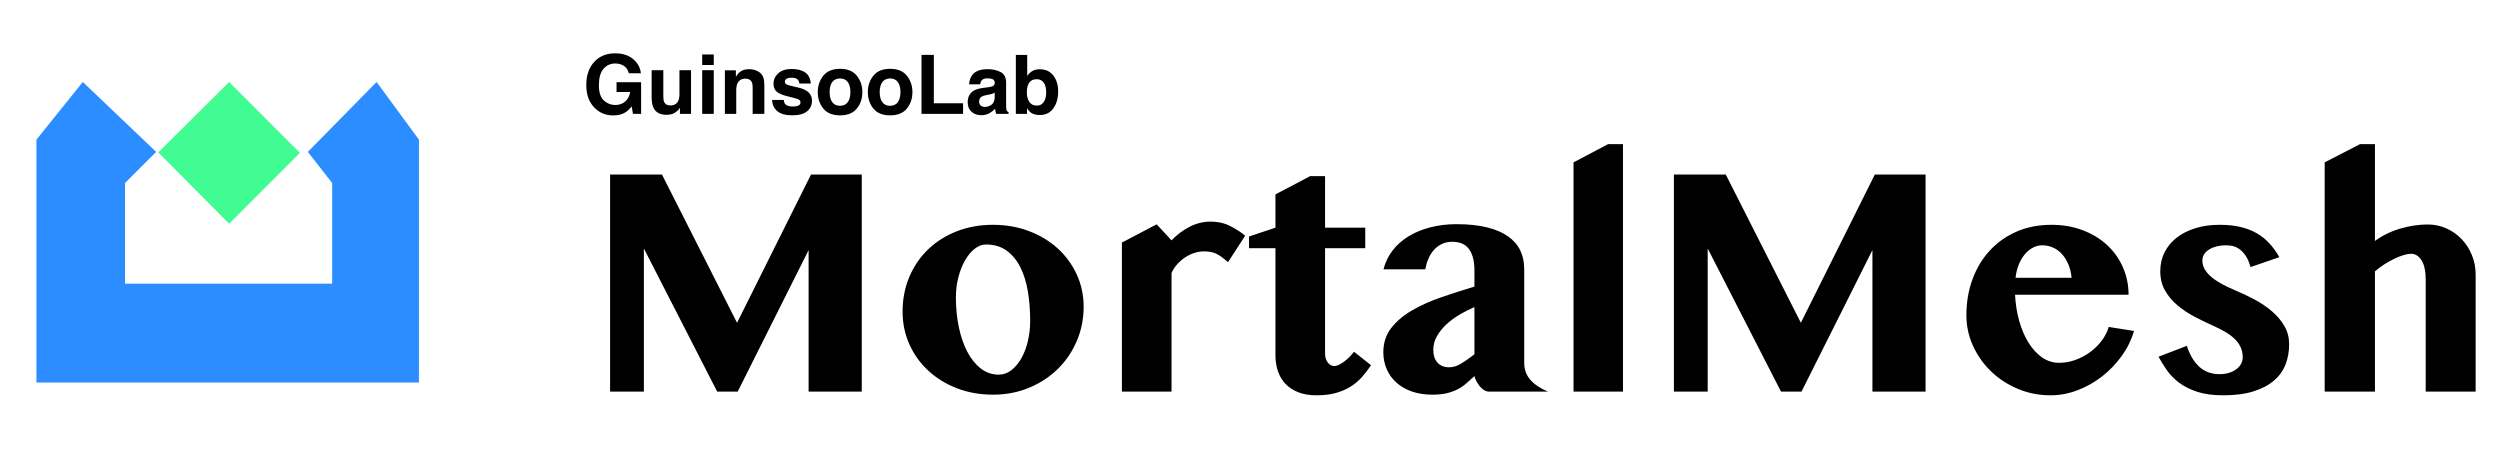 <?xml version="1.0" encoding="UTF-8"?>
<svg width="549px" height="104px" viewBox="0 0 549 104" version="1.1" xmlns="http://www.w3.org/2000/svg" xmlns:xlink="http://www.w3.org/1999/xlink">
    <title>guinsoolab-mortalmesh</title>
    <g id="guinsoolab-platform" stroke="none" stroke-width="1" fill="none" fill-rule="evenodd">
        <g id="guinsoolab-mortalmesh">
            <g id="Group" transform="translate(8, 18)">
                <polygon id="Path-18" fill="#2B8DFF" points="10.178 0 3.75774484e-15 12.671 1.50903737e-14 66 84 66 84 12.671 74.699 0 59.603 15.356 64.942 22.19 64.942 44.295 19.459 44.295 19.459 22.19 26.291 15.356"></polygon>
                <polygon id="Path-19" fill="#41FC92" points="42.32 0 26.756 15.47 42.32 31.132 57.867 15.566"></polygon>
            </g>
            <path d="M141.395,86 L141.395,54.57 L157.496,86 L161.996,86 L177.57,54.922 L177.57,86 L189.242,86 L189.242,38.328 L178.098,38.328 L161.855,70.883 L145.367,38.328 L133.977,38.328 L133.977,86 L141.395,86 Z M218.07,86.668 C220.93,86.668 223.578,86.158 226.016,85.139 C228.453,84.119 230.557,82.736 232.326,80.99 C234.096,79.244 235.479,77.199 236.475,74.855 C237.471,72.512 237.969,70.016 237.969,67.367 C237.969,64.836 237.465,62.475 236.457,60.283 C235.449,58.092 234.061,56.188 232.291,54.57 C230.521,52.953 228.418,51.682 225.98,50.756 C223.543,49.83 220.895,49.367 218.035,49.367 C215.176,49.367 212.533,49.842 210.107,50.791 C207.682,51.74 205.59,53.059 203.832,54.746 C202.074,56.434 200.697,58.443 199.701,60.775 C198.705,63.107 198.207,65.656 198.207,68.422 C198.207,71 198.705,73.396 199.701,75.611 C200.697,77.826 202.08,79.754 203.85,81.395 C205.619,83.035 207.717,84.324 210.143,85.262 C212.568,86.199 215.211,86.668 218.07,86.668 Z M219.336,82.273 C217.859,82.273 216.541,81.822 215.381,80.92 C214.221,80.018 213.236,78.799 212.428,77.264 C211.619,75.729 210.998,73.93 210.564,71.867 C210.131,69.805 209.914,67.613 209.914,65.293 C209.914,63.746 210.096,62.275 210.459,60.881 C210.822,59.486 211.309,58.256 211.918,57.189 C212.527,56.123 213.23,55.273 214.027,54.641 C214.824,54.008 215.656,53.691 216.523,53.691 C218.305,53.691 219.811,54.137 221.041,55.027 C222.271,55.918 223.273,57.125 224.047,58.648 C224.82,60.172 225.377,61.947 225.717,63.975 C226.057,66.002 226.227,68.164 226.227,70.461 C226.227,72.008 226.057,73.496 225.717,74.926 C225.377,76.355 224.896,77.615 224.275,78.705 C223.654,79.795 222.922,80.662 222.078,81.307 C221.234,81.951 220.32,82.273 219.336,82.273 Z M257.27,86 L257.27,59.949 C257.551,59.293 257.943,58.678 258.447,58.104 C258.951,57.529 259.52,57.025 260.152,56.592 C260.785,56.158 261.465,55.818 262.191,55.572 C262.918,55.326 263.656,55.203 264.406,55.203 C264.945,55.203 265.432,55.244 265.865,55.326 C266.299,55.408 266.715,55.543 267.113,55.73 C267.512,55.918 267.916,56.164 268.326,56.469 C268.736,56.773 269.188,57.137 269.68,57.559 L269.68,57.559 L273.441,51.758 C272.504,50.984 271.402,50.275 270.137,49.631 C268.871,48.986 267.453,48.664 265.883,48.664 C264.266,48.664 262.725,49.039 261.26,49.789 C259.795,50.539 258.465,51.535 257.27,52.777 L257.27,52.777 L254,49.262 L246.371,53.27 L246.371,86 L257.27,86 Z M289.121,86.809 C290.715,86.809 292.121,86.639 293.34,86.299 C294.559,85.959 295.637,85.496 296.574,84.91 C297.512,84.324 298.344,83.627 299.07,82.818 C299.797,82.01 300.465,81.137 301.074,80.199 L301.074,80.199 L297.348,77.246 C297.207,77.434 296.979,77.703 296.662,78.055 C296.346,78.406 295.982,78.752 295.572,79.092 C295.162,79.432 294.729,79.73 294.271,79.988 C293.814,80.246 293.398,80.375 293.023,80.375 C292.414,80.375 291.922,80.105 291.547,79.566 C291.172,79.027 290.984,78.395 290.984,77.668 L290.984,77.668 L290.984,54.5 L299.809,54.5 L299.809,50 L290.984,50 L290.984,38.68 L287.715,38.68 L280.086,42.688 L280.086,50 L274.285,51.934 L274.285,54.5 L280.086,54.5 L280.086,77.984 C280.086,79.297 280.273,80.492 280.648,81.57 C281.023,82.648 281.586,83.574 282.336,84.348 C283.086,85.121 284.023,85.725 285.148,86.158 C286.273,86.592 287.598,86.809 289.121,86.809 Z M314.504,86.668 C315.723,86.668 316.766,86.568 317.633,86.369 C318.5,86.17 319.285,85.895 319.988,85.543 C320.691,85.191 321.336,84.764 321.922,84.26 C322.508,83.756 323.129,83.199 323.785,82.59 C323.879,82.965 324.031,83.352 324.242,83.75 C324.453,84.148 324.699,84.518 324.98,84.857 C325.262,85.197 325.578,85.473 325.93,85.684 C326.281,85.895 326.645,86 327.02,86 L327.02,86 L339.957,86 C338.293,85.32 337.004,84.465 336.09,83.434 C335.176,82.402 334.719,81.148 334.719,79.672 L334.719,79.672 L334.719,59.07 C334.719,57.57 334.432,56.217 333.857,55.01 C333.283,53.803 332.393,52.771 331.186,51.916 C329.979,51.061 328.438,50.398 326.562,49.93 C324.688,49.461 322.461,49.227 319.883,49.227 C317.797,49.227 315.857,49.461 314.064,49.93 C312.271,50.398 310.678,51.061 309.283,51.916 C307.889,52.771 306.723,53.814 305.785,55.045 C304.848,56.275 304.191,57.641 303.816,59.141 L303.816,59.141 L312.992,59.141 C313.133,58.344 313.355,57.582 313.66,56.855 C313.965,56.129 314.363,55.484 314.855,54.922 C315.348,54.359 315.934,53.914 316.613,53.586 C317.293,53.258 318.066,53.094 318.934,53.094 C319.66,53.094 320.322,53.205 320.92,53.428 C321.518,53.65 322.027,54.014 322.449,54.518 C322.871,55.021 323.199,55.678 323.434,56.486 C323.668,57.295 323.785,58.273 323.785,59.422 L323.785,59.422 L323.785,62.938 C321.301,63.688 318.863,64.473 316.473,65.293 C314.082,66.113 311.943,67.074 310.057,68.176 C308.17,69.277 306.652,70.566 305.504,72.043 C304.355,73.52 303.781,75.289 303.781,77.352 C303.781,78.688 304.027,79.924 304.52,81.061 C305.012,82.197 305.721,83.182 306.646,84.014 C307.572,84.846 308.697,85.496 310.021,85.965 C311.346,86.434 312.84,86.668 314.504,86.668 Z M318.195,80.656 C317.141,80.656 316.303,80.316 315.682,79.637 C315.061,78.957 314.75,78.02 314.75,76.824 C314.75,75.746 315.025,74.732 315.576,73.783 C316.127,72.834 316.83,71.967 317.686,71.182 C318.541,70.396 319.508,69.688 320.586,69.055 C321.664,68.422 322.73,67.883 323.785,67.438 L323.785,67.438 L323.785,77.809 C322.684,78.652 321.699,79.338 320.832,79.865 C319.965,80.393 319.086,80.656 318.195,80.656 Z M356.41,86 L356.41,31.648 L353.141,31.648 L345.547,35.656 L345.547,86 L356.41,86 Z M375.008,86 L375.008,54.57 L391.109,86 L395.609,86 L411.184,54.922 L411.184,86 L422.855,86 L422.855,38.328 L411.711,38.328 L395.469,70.883 L378.98,38.328 L367.59,38.328 L367.59,86 L375.008,86 Z M450.312,86.809 C452.305,86.809 454.273,86.439 456.219,85.701 C458.164,84.963 459.963,83.949 461.615,82.66 C463.268,81.371 464.709,79.871 465.939,78.16 C467.17,76.449 468.066,74.621 468.629,72.676 L468.629,72.676 L463.074,71.797 C462.746,72.898 462.219,73.924 461.492,74.873 C460.766,75.822 459.91,76.654 458.926,77.369 C457.941,78.084 456.869,78.646 455.709,79.057 C454.549,79.467 453.371,79.672 452.176,79.672 C450.793,79.672 449.533,79.268 448.396,78.459 C447.26,77.65 446.27,76.561 445.426,75.189 C444.582,73.818 443.908,72.23 443.404,70.426 C442.9,68.621 442.602,66.723 442.508,64.73 L442.508,64.73 L467.434,64.73 C467.434,62.598 467.023,60.594 466.203,58.719 C465.383,56.844 464.229,55.215 462.74,53.832 C461.252,52.449 459.465,51.359 457.379,50.562 C455.293,49.766 452.996,49.367 450.488,49.367 C447.676,49.367 445.127,49.865 442.842,50.861 C440.557,51.857 438.594,53.246 436.953,55.027 C435.312,56.809 434.047,58.912 433.156,61.338 C432.266,63.764 431.82,66.395 431.82,69.23 C431.82,71.598 432.307,73.842 433.279,75.963 C434.252,78.084 435.57,79.947 437.234,81.553 C438.898,83.158 440.855,84.436 443.105,85.385 C445.355,86.334 447.758,86.809 450.312,86.809 Z M454.918,61.004 L442.613,61.004 C442.73,59.926 442.971,58.947 443.334,58.068 C443.697,57.189 444.143,56.439 444.67,55.818 C445.197,55.197 445.789,54.717 446.445,54.377 C447.102,54.037 447.77,53.867 448.449,53.867 C449.316,53.867 450.125,54.037 450.875,54.377 C451.625,54.717 452.281,55.203 452.844,55.836 C453.406,56.469 453.869,57.225 454.232,58.104 C454.596,58.982 454.824,59.949 454.918,61.004 L454.918,61.004 Z M488.211,86.809 C490.836,86.809 493.068,86.516 494.908,85.93 C496.748,85.344 498.248,84.547 499.408,83.539 C500.568,82.531 501.406,81.348 501.922,79.988 C502.438,78.629 502.695,77.164 502.695,75.594 C502.695,74.141 502.355,72.822 501.676,71.639 C500.996,70.455 500.094,69.377 498.969,68.404 C497.844,67.432 496.561,66.559 495.119,65.785 C493.678,65.012 492.195,64.309 490.672,63.676 C489.664,63.254 488.732,62.809 487.877,62.34 C487.021,61.871 486.277,61.373 485.645,60.846 C485.012,60.318 484.52,59.75 484.168,59.141 C483.816,58.531 483.641,57.887 483.641,57.207 C483.641,56.668 483.781,56.193 484.062,55.783 C484.344,55.373 484.719,55.027 485.188,54.746 C485.656,54.465 486.195,54.248 486.805,54.096 C487.414,53.943 488.059,53.867 488.738,53.867 C489.113,53.867 489.547,53.902 490.039,53.973 C490.531,54.043 491.035,54.236 491.551,54.553 C492.066,54.869 492.559,55.344 493.027,55.977 C493.496,56.609 493.895,57.5 494.223,58.648 L494.223,58.648 L500.551,56.469 C499.918,55.367 499.203,54.377 498.406,53.498 C497.609,52.619 496.695,51.875 495.664,51.266 C494.633,50.656 493.438,50.188 492.078,49.859 C490.719,49.531 489.16,49.367 487.402,49.367 C485.48,49.367 483.723,49.613 482.129,50.105 C480.535,50.598 479.164,51.289 478.016,52.18 C476.867,53.07 475.977,54.143 475.344,55.396 C474.711,56.65 474.395,58.039 474.395,59.562 C474.395,61.156 474.74,62.562 475.432,63.781 C476.123,65 477.031,66.084 478.156,67.033 C479.281,67.982 480.547,68.826 481.953,69.564 C483.359,70.303 484.777,70.988 486.207,71.621 C487.098,72.02 487.93,72.447 488.703,72.904 C489.477,73.361 490.145,73.859 490.707,74.398 C491.27,74.938 491.709,75.541 492.025,76.209 C492.342,76.877 492.5,77.633 492.5,78.477 C492.5,78.992 492.377,79.473 492.131,79.918 C491.885,80.363 491.533,80.756 491.076,81.096 C490.619,81.436 490.08,81.699 489.459,81.887 C488.838,82.074 488.152,82.168 487.402,82.168 C485.621,82.168 484.139,81.623 482.955,80.533 C481.771,79.443 480.863,77.914 480.23,75.945 L480.23,75.945 L474.008,78.336 C474.547,79.32 475.168,80.316 475.871,81.324 C476.574,82.332 477.465,83.24 478.543,84.049 C479.621,84.857 480.939,85.52 482.498,86.035 C484.057,86.551 485.961,86.809 488.211,86.809 Z M521.539,86 L521.539,59.598 C522.172,59.035 522.857,58.52 523.596,58.051 C524.334,57.582 525.066,57.172 525.793,56.82 C526.52,56.469 527.205,56.199 527.85,56.012 C528.494,55.824 529.027,55.73 529.449,55.73 C530.41,55.73 531.189,56.217 531.787,57.189 C532.385,58.162 532.684,59.574 532.684,61.426 L532.684,61.426 L532.684,86 L543.652,86 L543.652,60.266 C543.652,58.766 543.377,57.348 542.826,56.012 C542.275,54.676 541.525,53.51 540.576,52.514 C539.627,51.518 538.514,50.732 537.236,50.158 C535.959,49.584 534.594,49.297 533.141,49.297 C531.172,49.297 529.162,49.596 527.111,50.193 C525.061,50.791 523.203,51.699 521.539,52.918 L521.539,52.918 L521.539,31.648 L518.27,31.648 L510.5,35.656 L510.5,86 L521.539,86 Z" id="MortalMesh" fill="#000000" fill-rule="nonzero"></path>
            <path d="M134.68,25.343 C135.723,25.343 136.602,25.123 137.316,24.684 C137.732,24.432 138.201,23.998 138.723,23.383 L138.723,23.383 L138.995,25 L140.788,25 L140.788,18.048 L135.392,18.048 L135.392,20.21 L138.389,20.21 C138.254,21.06 137.896,21.747 137.316,22.271 C136.736,22.795 135.992,23.058 135.084,23.058 C134.158,23.058 133.332,22.727 132.605,22.064 C131.879,21.402 131.516,20.274 131.516,18.681 C131.516,17.099 131.851,15.914 132.522,15.125 C133.193,14.337 134.05,13.943 135.093,13.943 C135.638,13.943 136.133,14.04 136.578,14.233 C137.375,14.585 137.876,15.203 138.081,16.088 L138.081,16.088 L140.744,16.088 C140.598,14.84 140.025,13.798 139.026,12.963 C138.027,12.128 136.704,11.711 135.058,11.711 C133.159,11.711 131.633,12.344 130.479,13.609 C129.324,14.875 128.747,16.557 128.747,18.654 C128.747,20.729 129.318,22.363 130.461,23.559 C131.557,24.748 132.963,25.343 134.68,25.343 Z M146.378,25.211 C146.87,25.211 147.299,25.146 147.666,25.018 C148.032,24.889 148.411,24.648 148.804,24.297 C148.933,24.186 149.044,24.057 149.138,23.91 C149.231,23.764 149.29,23.676 149.313,23.646 L149.313,23.646 L149.313,25 L151.748,25 L151.748,15.42 L149.208,15.42 L149.208,20.632 C149.208,21.247 149.126,21.742 148.962,22.117 C148.646,22.809 148.06,23.154 147.204,23.154 C146.536,23.154 146.088,22.911 145.859,22.425 C145.73,22.149 145.666,21.739 145.666,21.194 L145.666,21.194 L145.666,15.42 L143.1,15.42 L143.1,21.194 C143.1,22.29 143.237,23.119 143.513,23.682 C144.005,24.701 144.96,25.211 146.378,25.211 Z M156.74,14.277 L156.74,11.966 L154.2,11.966 L154.2,14.277 L156.74,14.277 Z M156.74,25 L156.74,15.42 L154.2,15.42 L154.2,25 L156.74,25 Z M161.68,25 L161.68,19.814 C161.68,19.223 161.762,18.736 161.926,18.355 C162.242,17.635 162.825,17.274 163.675,17.274 C164.366,17.274 164.835,17.521 165.081,18.013 C165.216,18.282 165.283,18.669 165.283,19.173 L165.283,19.173 L165.283,25 L167.85,25 L167.85,18.549 C167.85,17.348 167.535,16.488 166.905,15.969 C166.275,15.451 165.465,15.191 164.475,15.191 C163.684,15.191 163.03,15.385 162.515,15.771 C162.228,15.988 161.923,16.343 161.601,16.835 L161.601,16.835 L161.601,15.438 L159.184,15.438 L159.184,25 L161.68,25 Z M173.984,25.325 C175.461,25.325 176.552,25.025 177.258,24.424 C177.964,23.824 178.317,23.049 178.317,22.1 C178.317,21.379 178.071,20.778 177.579,20.298 C177.081,19.823 176.334,19.469 175.338,19.234 C173.844,18.906 172.974,18.675 172.728,18.54 C172.481,18.411 172.358,18.203 172.358,17.916 C172.358,17.688 172.474,17.488 172.706,17.318 C172.937,17.148 173.325,17.063 173.87,17.063 C174.532,17.063 175.001,17.233 175.276,17.573 C175.423,17.761 175.514,18.016 175.549,18.338 L175.549,18.338 L178.054,18.338 C177.942,17.166 177.51,16.341 176.757,15.864 C176.004,15.386 175.03,15.147 173.835,15.147 C172.575,15.147 171.598,15.465 170.904,16.101 C170.209,16.737 169.862,17.497 169.862,18.382 C169.862,19.132 170.085,19.706 170.53,20.104 C170.976,20.509 171.74,20.846 172.824,21.115 C174.33,21.473 175.2,21.725 175.435,21.871 C175.669,22.018 175.786,22.231 175.786,22.513 C175.786,22.806 175.641,23.025 175.351,23.172 C175.061,23.318 174.67,23.392 174.178,23.392 C173.34,23.392 172.766,23.225 172.455,22.891 C172.279,22.703 172.165,22.387 172.112,21.941 L172.112,21.941 L169.572,21.941 C169.572,22.926 169.931,23.736 170.649,24.372 C171.367,25.007 172.479,25.325 173.984,25.325 Z M184.479,25.334 C186.125,25.334 187.353,24.834 188.161,23.835 C188.97,22.836 189.374,21.634 189.374,20.228 C189.374,18.845 188.97,17.646 188.161,16.633 C187.353,15.619 186.125,15.112 184.479,15.112 C182.832,15.112 181.604,15.619 180.796,16.633 C179.987,17.646 179.583,18.845 179.583,20.228 C179.583,21.634 179.987,22.836 180.796,23.835 C181.604,24.834 182.832,25.334 184.479,25.334 Z M184.47,23.233 C183.737,23.233 183.173,22.973 182.778,22.451 C182.382,21.93 182.185,21.188 182.185,20.228 C182.185,19.267 182.382,18.527 182.778,18.008 C183.173,17.49 183.737,17.23 184.47,17.23 C185.202,17.23 185.765,17.49 186.157,18.008 C186.55,18.527 186.746,19.267 186.746,20.228 C186.746,21.188 186.55,21.93 186.157,22.451 C185.765,22.973 185.202,23.233 184.47,23.233 Z M195.474,25.334 C197.12,25.334 198.348,24.834 199.156,23.835 C199.965,22.836 200.369,21.634 200.369,20.228 C200.369,18.845 199.965,17.646 199.156,16.633 C198.348,15.619 197.12,15.112 195.474,15.112 C193.827,15.112 192.6,15.619 191.791,16.633 C190.982,17.646 190.578,18.845 190.578,20.228 C190.578,21.634 190.982,22.836 191.791,23.835 C192.6,24.834 193.827,25.334 195.474,25.334 Z M195.465,23.233 C194.732,23.233 194.168,22.973 193.773,22.451 C193.377,21.93 193.18,21.188 193.18,20.228 C193.18,19.267 193.377,18.527 193.773,18.008 C194.168,17.49 194.732,17.23 195.465,17.23 C196.197,17.23 196.76,17.49 197.152,18.008 C197.545,18.527 197.741,19.267 197.741,20.228 C197.741,21.188 197.545,21.93 197.152,22.451 C196.76,22.973 196.197,23.233 195.465,23.233 Z M211.487,25 L211.487,22.671 L205.071,22.671 L205.071,12.045 L202.364,12.045 L202.364,25 L211.487,25 Z M215.504,25.299 C216.184,25.299 216.793,25.144 217.332,24.833 C217.783,24.569 218.182,24.25 218.527,23.875 C218.545,24.092 218.568,24.285 218.598,24.455 C218.627,24.625 218.68,24.807 218.756,25 L218.756,25 L221.48,25 L221.48,24.631 C221.316,24.555 221.193,24.458 221.111,24.341 C221.029,24.224 220.979,24.001 220.962,23.673 C220.95,23.239 220.944,22.87 220.944,22.565 L220.944,22.565 L220.944,18.171 C220.944,17.017 220.537,16.231 219.723,15.815 C218.908,15.399 217.977,15.191 216.928,15.191 C215.316,15.191 214.18,15.613 213.518,16.457 C213.102,16.996 212.867,17.685 212.814,18.522 L212.814,18.522 L215.231,18.522 C215.29,18.153 215.407,17.86 215.583,17.644 C215.829,17.351 216.248,17.204 216.84,17.204 C217.367,17.204 217.767,17.279 218.04,17.428 C218.312,17.578 218.448,17.849 218.448,18.241 C218.448,18.563 218.27,18.801 217.912,18.953 C217.713,19.041 217.382,19.114 216.919,19.173 L216.919,19.173 L216.066,19.278 C215.1,19.401 214.367,19.606 213.869,19.894 C212.961,20.421 212.507,21.273 212.507,22.451 C212.507,23.359 212.79,24.061 213.355,24.556 C213.92,25.051 214.637,25.299 215.504,25.299 Z M216.242,23.479 C215.902,23.479 215.614,23.384 215.376,23.194 C215.139,23.003 215.021,22.694 215.021,22.267 C215.021,21.786 215.214,21.432 215.601,21.203 C215.829,21.068 216.207,20.954 216.734,20.86 L216.734,20.86 L217.297,20.755 C217.578,20.702 217.799,20.645 217.96,20.583 C218.122,20.522 218.281,20.441 218.439,20.342 L218.439,20.342 L218.439,21.273 C218.422,22.111 218.186,22.688 217.732,23.005 C217.278,23.321 216.781,23.479 216.242,23.479 Z M228.371,25.255 C229.631,25.255 230.612,24.766 231.315,23.787 C232.019,22.809 232.37,21.575 232.37,20.087 C232.37,18.651 232.014,17.479 231.302,16.571 C230.59,15.663 229.604,15.209 228.345,15.209 C227.647,15.209 227.073,15.355 226.622,15.648 C226.241,15.883 225.893,16.223 225.576,16.668 L225.576,16.668 L225.576,12.062 L223.08,12.062 L223.08,25 L225.532,25 L225.532,23.796 C225.866,24.265 226.177,24.593 226.464,24.78 C226.944,25.097 227.58,25.255 228.371,25.255 Z M227.703,23.189 C226.959,23.189 226.405,22.92 226.042,22.381 C225.679,21.842 225.497,21.162 225.497,20.342 C225.497,19.645 225.585,19.076 225.761,18.637 C226.101,17.811 226.725,17.397 227.633,17.397 C228.529,17.397 229.145,17.819 229.479,18.663 C229.654,19.108 229.742,19.671 229.742,20.351 C229.742,21.2 229.563,21.886 229.206,22.407 C228.849,22.929 228.348,23.189 227.703,23.189 Z" id="GuinsooLab" fill="#000000" fill-rule="nonzero"></path>
        </g>
    </g>
</svg>